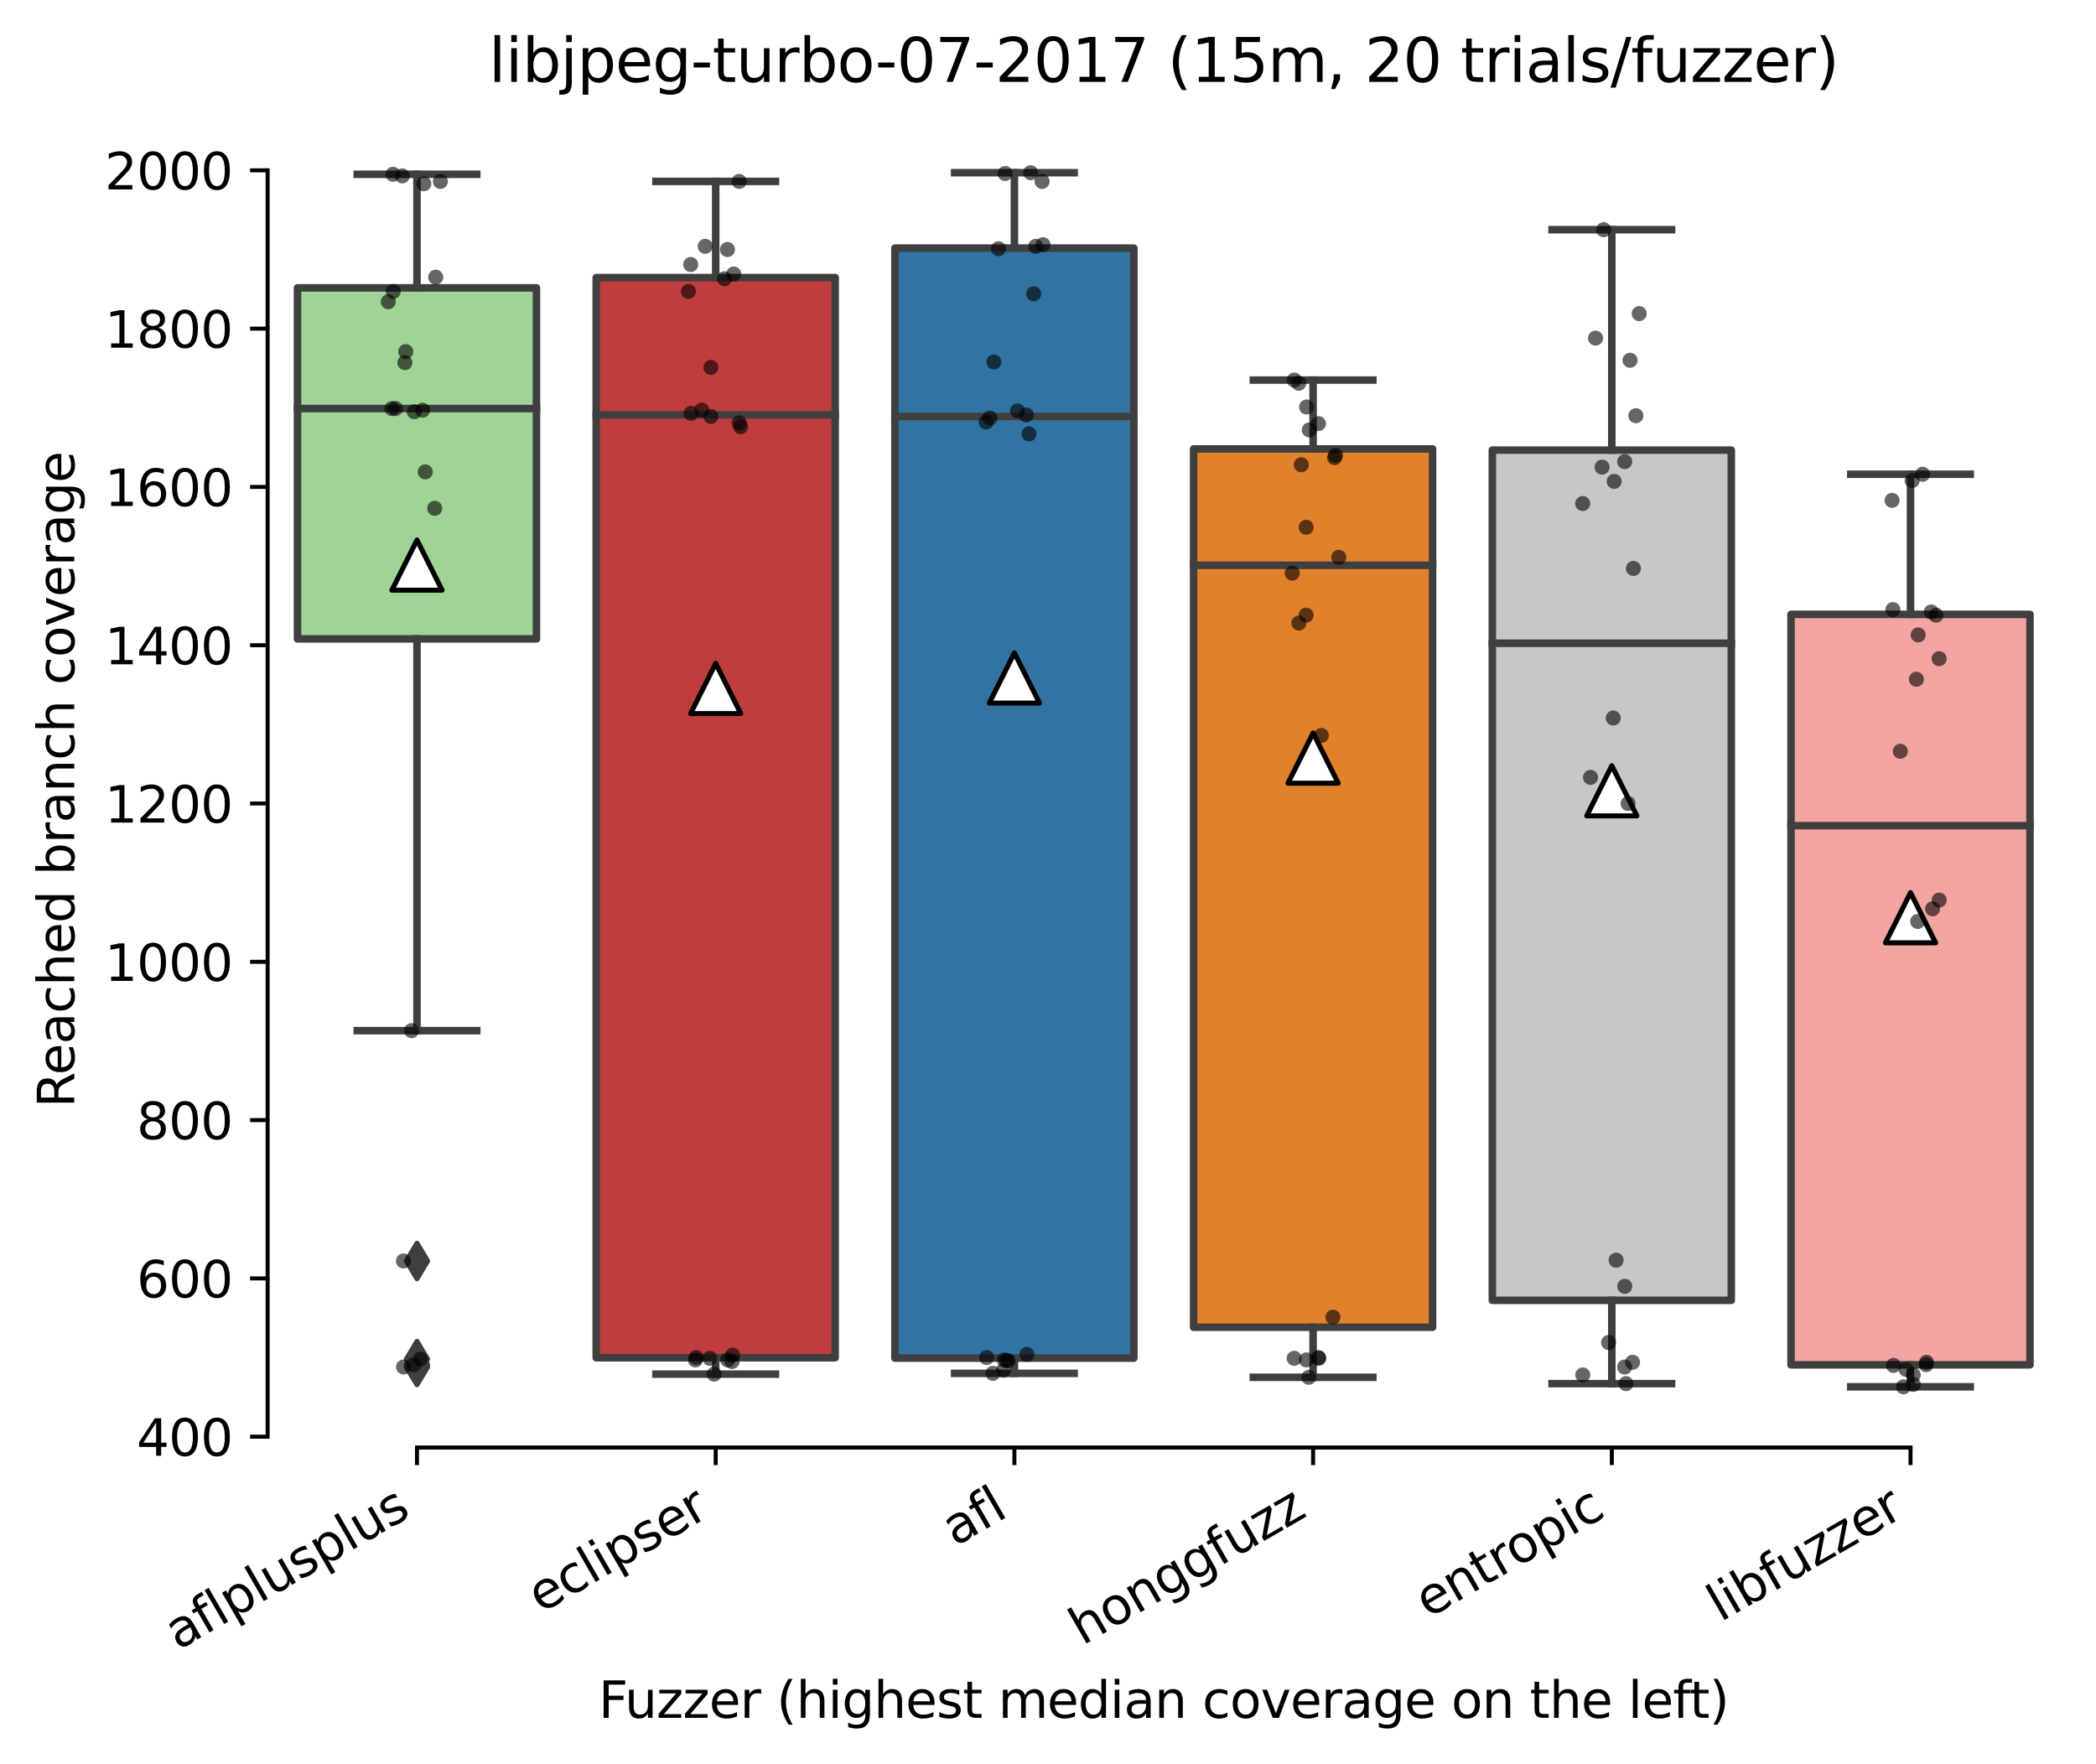 <?xml version="1.0" encoding="utf-8" standalone="no"?>
<!DOCTYPE svg PUBLIC "-//W3C//DTD SVG 1.1//EN"
  "http://www.w3.org/Graphics/SVG/1.1/DTD/svg11.dtd">
<svg xmlns:xlink="http://www.w3.org/1999/xlink" width="417.648pt" height="351.576pt" viewBox="0 0 417.648 351.576" xmlns="http://www.w3.org/2000/svg" version="1.1">
 <defs>
  <style type="text/css">*{stroke-linejoin: round; stroke-linecap: butt}</style>
 </defs>
 <g id="figure_1">
  <g id="patch_1">
   <path d="M 0 351.576 
L 417.648 351.576 
L 417.648 0 
L 0 0 
z
" style="fill: #ffffff"/>
  </g>
  <g id="axes_1">
   <g id="patch_2">
    <path d="M 53.328 288.43 
L 410.448 288.43 
L 410.448 22.318 
L 53.328 22.318 
z
" style="fill: #ffffff"/>
   </g>
   <g id="patch_3">
    <path d="M 59.28 127.303 
L 106.896 127.303 
L 106.896 57.36 
L 59.28 57.36 
L 59.28 127.303 
z
" clip-path="url(#pe7723eece7)" style="fill: #9fd495; stroke: #3f3f3f; stroke-width: 1.5; stroke-linejoin: miter"/>
   </g>
   <g id="patch_4">
    <path d="M 118.8 270.538 
L 166.416 270.538 
L 166.416 55.31 
L 118.8 55.31 
L 118.8 270.538 
z
" clip-path="url(#pe7723eece7)" style="fill: #c03d3e; stroke: #3f3f3f; stroke-width: 1.5; stroke-linejoin: miter"/>
   </g>
   <g id="patch_5">
    <path d="M 178.32 270.617 
L 225.936 270.617 
L 225.936 49.436 
L 178.32 49.436 
L 178.32 270.617 
z
" clip-path="url(#pe7723eece7)" style="fill: #3274a1; stroke: #3f3f3f; stroke-width: 1.5; stroke-linejoin: miter"/>
   </g>
   <g id="patch_6">
    <path d="M 237.84 264.467 
L 285.456 264.467 
L 285.456 89.453 
L 237.84 89.453 
L 237.84 264.467 
z
" clip-path="url(#pe7723eece7)" style="fill: #e1812c; stroke: #3f3f3f; stroke-width: 1.5; stroke-linejoin: miter"/>
   </g>
   <g id="patch_7">
    <path d="M 297.36 259.105 
L 344.976 259.105 
L 344.976 89.69 
L 297.36 89.69 
L 297.36 259.105 
z
" clip-path="url(#pe7723eece7)" style="fill: #c7c7c7; stroke: #3f3f3f; stroke-width: 1.5; stroke-linejoin: miter"/>
   </g>
   <g id="patch_8">
    <path d="M 356.88 271.958 
L 404.496 271.958 
L 404.496 122.414 
L 356.88 122.414 
L 356.88 271.958 
z
" clip-path="url(#pe7723eece7)" style="fill: #f2a5a3; stroke: #3f3f3f; stroke-width: 1.5; stroke-linejoin: miter"/>
   </g>
   <g id="matplotlib.axis_1">
    <g id="xtick_1">
     <g id="line2d_1">
      <defs>
       <path id="m2a69aa151b" d="M 0 0 
L 0 3.5 
" style="stroke: #000000; stroke-width: 0.8"/>
      </defs>
      <g>
       <use xlink:href="#m2a69aa151b" x="83.088" y="288.43" style="stroke: #000000; stroke-width: 0.8"/>
      </g>
     </g>
     <g id="text_1">
      <!-- aflplusplus -->
      <g transform="translate(35.479 328.897)rotate(-30)scale(0.1 -0.1)">
       <defs>
        <path id="DejaVuSans-61" d="M 2194 1759 
Q 1497 1759 1228 1600 
Q 959 1441 959 1056 
Q 959 750 1161 570 
Q 1363 391 1709 391 
Q 2188 391 2477 730 
Q 2766 1069 2766 1631 
L 2766 1759 
L 2194 1759 
z
M 3341 1997 
L 3341 0 
L 2766 0 
L 2766 531 
Q 2569 213 2275 61 
Q 1981 -91 1556 -91 
Q 1019 -91 701 211 
Q 384 513 384 1019 
Q 384 1609 779 1909 
Q 1175 2209 1959 2209 
L 2766 2209 
L 2766 2266 
Q 2766 2663 2505 2880 
Q 2244 3097 1772 3097 
Q 1472 3097 1187 3025 
Q 903 2953 641 2809 
L 641 3341 
Q 956 3463 1253 3523 
Q 1550 3584 1831 3584 
Q 2591 3584 2966 3190 
Q 3341 2797 3341 1997 
z
" transform="scale(0.016)"/>
        <path id="DejaVuSans-66" d="M 2375 4863 
L 2375 4384 
L 1825 4384 
Q 1516 4384 1395 4259 
Q 1275 4134 1275 3809 
L 1275 3500 
L 2222 3500 
L 2222 3053 
L 1275 3053 
L 1275 0 
L 697 0 
L 697 3053 
L 147 3053 
L 147 3500 
L 697 3500 
L 697 3744 
Q 697 4328 969 4595 
Q 1241 4863 1831 4863 
L 2375 4863 
z
" transform="scale(0.016)"/>
        <path id="DejaVuSans-6c" d="M 603 4863 
L 1178 4863 
L 1178 0 
L 603 0 
L 603 4863 
z
" transform="scale(0.016)"/>
        <path id="DejaVuSans-70" d="M 1159 525 
L 1159 -1331 
L 581 -1331 
L 581 3500 
L 1159 3500 
L 1159 2969 
Q 1341 3281 1617 3432 
Q 1894 3584 2278 3584 
Q 2916 3584 3314 3078 
Q 3713 2572 3713 1747 
Q 3713 922 3314 415 
Q 2916 -91 2278 -91 
Q 1894 -91 1617 61 
Q 1341 213 1159 525 
z
M 3116 1747 
Q 3116 2381 2855 2742 
Q 2594 3103 2138 3103 
Q 1681 3103 1420 2742 
Q 1159 2381 1159 1747 
Q 1159 1113 1420 752 
Q 1681 391 2138 391 
Q 2594 391 2855 752 
Q 3116 1113 3116 1747 
z
" transform="scale(0.016)"/>
        <path id="DejaVuSans-75" d="M 544 1381 
L 544 3500 
L 1119 3500 
L 1119 1403 
Q 1119 906 1312 657 
Q 1506 409 1894 409 
Q 2359 409 2629 706 
Q 2900 1003 2900 1516 
L 2900 3500 
L 3475 3500 
L 3475 0 
L 2900 0 
L 2900 538 
Q 2691 219 2414 64 
Q 2138 -91 1772 -91 
Q 1169 -91 856 284 
Q 544 659 544 1381 
z
M 1991 3584 
L 1991 3584 
z
" transform="scale(0.016)"/>
        <path id="DejaVuSans-73" d="M 2834 3397 
L 2834 2853 
Q 2591 2978 2328 3040 
Q 2066 3103 1784 3103 
Q 1356 3103 1142 2972 
Q 928 2841 928 2578 
Q 928 2378 1081 2264 
Q 1234 2150 1697 2047 
L 1894 2003 
Q 2506 1872 2764 1633 
Q 3022 1394 3022 966 
Q 3022 478 2636 193 
Q 2250 -91 1575 -91 
Q 1294 -91 989 -36 
Q 684 19 347 128 
L 347 722 
Q 666 556 975 473 
Q 1284 391 1588 391 
Q 1994 391 2212 530 
Q 2431 669 2431 922 
Q 2431 1156 2273 1281 
Q 2116 1406 1581 1522 
L 1381 1569 
Q 847 1681 609 1914 
Q 372 2147 372 2553 
Q 372 3047 722 3315 
Q 1072 3584 1716 3584 
Q 2034 3584 2315 3537 
Q 2597 3491 2834 3397 
z
" transform="scale(0.016)"/>
       </defs>
       <use xlink:href="#DejaVuSans-61"/>
       <use xlink:href="#DejaVuSans-66" x="61.279"/>
       <use xlink:href="#DejaVuSans-6c" x="96.484"/>
       <use xlink:href="#DejaVuSans-70" x="124.268"/>
       <use xlink:href="#DejaVuSans-6c" x="187.744"/>
       <use xlink:href="#DejaVuSans-75" x="215.527"/>
       <use xlink:href="#DejaVuSans-73" x="278.906"/>
       <use xlink:href="#DejaVuSans-70" x="331.006"/>
       <use xlink:href="#DejaVuSans-6c" x="394.482"/>
       <use xlink:href="#DejaVuSans-75" x="422.266"/>
       <use xlink:href="#DejaVuSans-73" x="485.645"/>
      </g>
     </g>
    </g>
    <g id="xtick_2">
     <g id="line2d_2">
      <g>
       <use xlink:href="#m2a69aa151b" x="142.608" y="288.43" style="stroke: #000000; stroke-width: 0.8"/>
      </g>
     </g>
     <g id="text_2">
      <!-- eclipser -->
      <g transform="translate(107.768 321.525)rotate(-30)scale(0.1 -0.1)">
       <defs>
        <path id="DejaVuSans-65" d="M 3597 1894 
L 3597 1613 
L 953 1613 
Q 991 1019 1311 708 
Q 1631 397 2203 397 
Q 2534 397 2845 478 
Q 3156 559 3463 722 
L 3463 178 
Q 3153 47 2828 -22 
Q 2503 -91 2169 -91 
Q 1331 -91 842 396 
Q 353 884 353 1716 
Q 353 2575 817 3079 
Q 1281 3584 2069 3584 
Q 2775 3584 3186 3129 
Q 3597 2675 3597 1894 
z
M 3022 2063 
Q 3016 2534 2758 2815 
Q 2500 3097 2075 3097 
Q 1594 3097 1305 2825 
Q 1016 2553 972 2059 
L 3022 2063 
z
" transform="scale(0.016)"/>
        <path id="DejaVuSans-63" d="M 3122 3366 
L 3122 2828 
Q 2878 2963 2633 3030 
Q 2388 3097 2138 3097 
Q 1578 3097 1268 2742 
Q 959 2388 959 1747 
Q 959 1106 1268 751 
Q 1578 397 2138 397 
Q 2388 397 2633 464 
Q 2878 531 3122 666 
L 3122 134 
Q 2881 22 2623 -34 
Q 2366 -91 2075 -91 
Q 1284 -91 818 406 
Q 353 903 353 1747 
Q 353 2603 823 3093 
Q 1294 3584 2113 3584 
Q 2378 3584 2631 3529 
Q 2884 3475 3122 3366 
z
" transform="scale(0.016)"/>
        <path id="DejaVuSans-69" d="M 603 3500 
L 1178 3500 
L 1178 0 
L 603 0 
L 603 3500 
z
M 603 4863 
L 1178 4863 
L 1178 4134 
L 603 4134 
L 603 4863 
z
" transform="scale(0.016)"/>
        <path id="DejaVuSans-72" d="M 2631 2963 
Q 2534 3019 2420 3045 
Q 2306 3072 2169 3072 
Q 1681 3072 1420 2755 
Q 1159 2438 1159 1844 
L 1159 0 
L 581 0 
L 581 3500 
L 1159 3500 
L 1159 2956 
Q 1341 3275 1631 3429 
Q 1922 3584 2338 3584 
Q 2397 3584 2469 3576 
Q 2541 3569 2628 3553 
L 2631 2963 
z
" transform="scale(0.016)"/>
       </defs>
       <use xlink:href="#DejaVuSans-65"/>
       <use xlink:href="#DejaVuSans-63" x="61.523"/>
       <use xlink:href="#DejaVuSans-6c" x="116.504"/>
       <use xlink:href="#DejaVuSans-69" x="144.287"/>
       <use xlink:href="#DejaVuSans-70" x="172.07"/>
       <use xlink:href="#DejaVuSans-73" x="235.547"/>
       <use xlink:href="#DejaVuSans-65" x="287.646"/>
       <use xlink:href="#DejaVuSans-72" x="349.17"/>
      </g>
     </g>
    </g>
    <g id="xtick_3">
     <g id="line2d_3">
      <g>
       <use xlink:href="#m2a69aa151b" x="202.128" y="288.43" style="stroke: #000000; stroke-width: 0.8"/>
      </g>
     </g>
     <g id="text_3">
      <!-- afl -->
      <g transform="translate(190.327 308.224)rotate(-30)scale(0.1 -0.1)">
       <use xlink:href="#DejaVuSans-61"/>
       <use xlink:href="#DejaVuSans-66" x="61.279"/>
       <use xlink:href="#DejaVuSans-6c" x="96.484"/>
      </g>
     </g>
    </g>
    <g id="xtick_4">
     <g id="line2d_4">
      <g>
       <use xlink:href="#m2a69aa151b" x="261.648" y="288.43" style="stroke: #000000; stroke-width: 0.8"/>
      </g>
     </g>
     <g id="text_4">
      <!-- honggfuzz -->
      <g transform="translate(215.709 327.933)rotate(-30)scale(0.1 -0.1)">
       <defs>
        <path id="DejaVuSans-68" d="M 3513 2113 
L 3513 0 
L 2938 0 
L 2938 2094 
Q 2938 2591 2744 2837 
Q 2550 3084 2163 3084 
Q 1697 3084 1428 2787 
Q 1159 2491 1159 1978 
L 1159 0 
L 581 0 
L 581 4863 
L 1159 4863 
L 1159 2956 
Q 1366 3272 1645 3428 
Q 1925 3584 2291 3584 
Q 2894 3584 3203 3211 
Q 3513 2838 3513 2113 
z
" transform="scale(0.016)"/>
        <path id="DejaVuSans-6f" d="M 1959 3097 
Q 1497 3097 1228 2736 
Q 959 2375 959 1747 
Q 959 1119 1226 758 
Q 1494 397 1959 397 
Q 2419 397 2687 759 
Q 2956 1122 2956 1747 
Q 2956 2369 2687 2733 
Q 2419 3097 1959 3097 
z
M 1959 3584 
Q 2709 3584 3137 3096 
Q 3566 2609 3566 1747 
Q 3566 888 3137 398 
Q 2709 -91 1959 -91 
Q 1206 -91 779 398 
Q 353 888 353 1747 
Q 353 2609 779 3096 
Q 1206 3584 1959 3584 
z
" transform="scale(0.016)"/>
        <path id="DejaVuSans-6e" d="M 3513 2113 
L 3513 0 
L 2938 0 
L 2938 2094 
Q 2938 2591 2744 2837 
Q 2550 3084 2163 3084 
Q 1697 3084 1428 2787 
Q 1159 2491 1159 1978 
L 1159 0 
L 581 0 
L 581 3500 
L 1159 3500 
L 1159 2956 
Q 1366 3272 1645 3428 
Q 1925 3584 2291 3584 
Q 2894 3584 3203 3211 
Q 3513 2838 3513 2113 
z
" transform="scale(0.016)"/>
        <path id="DejaVuSans-67" d="M 2906 1791 
Q 2906 2416 2648 2759 
Q 2391 3103 1925 3103 
Q 1463 3103 1205 2759 
Q 947 2416 947 1791 
Q 947 1169 1205 825 
Q 1463 481 1925 481 
Q 2391 481 2648 825 
Q 2906 1169 2906 1791 
z
M 3481 434 
Q 3481 -459 3084 -895 
Q 2688 -1331 1869 -1331 
Q 1566 -1331 1297 -1286 
Q 1028 -1241 775 -1147 
L 775 -588 
Q 1028 -725 1275 -790 
Q 1522 -856 1778 -856 
Q 2344 -856 2625 -561 
Q 2906 -266 2906 331 
L 2906 616 
Q 2728 306 2450 153 
Q 2172 0 1784 0 
Q 1141 0 747 490 
Q 353 981 353 1791 
Q 353 2603 747 3093 
Q 1141 3584 1784 3584 
Q 2172 3584 2450 3431 
Q 2728 3278 2906 2969 
L 2906 3500 
L 3481 3500 
L 3481 434 
z
" transform="scale(0.016)"/>
        <path id="DejaVuSans-7a" d="M 353 3500 
L 3084 3500 
L 3084 2975 
L 922 459 
L 3084 459 
L 3084 0 
L 275 0 
L 275 525 
L 2438 3041 
L 353 3041 
L 353 3500 
z
" transform="scale(0.016)"/>
       </defs>
       <use xlink:href="#DejaVuSans-68"/>
       <use xlink:href="#DejaVuSans-6f" x="63.379"/>
       <use xlink:href="#DejaVuSans-6e" x="124.561"/>
       <use xlink:href="#DejaVuSans-67" x="187.939"/>
       <use xlink:href="#DejaVuSans-67" x="251.416"/>
       <use xlink:href="#DejaVuSans-66" x="314.893"/>
       <use xlink:href="#DejaVuSans-75" x="350.098"/>
       <use xlink:href="#DejaVuSans-7a" x="413.477"/>
       <use xlink:href="#DejaVuSans-7a" x="465.967"/>
      </g>
     </g>
    </g>
    <g id="xtick_5">
     <g id="line2d_5">
      <g>
       <use xlink:href="#m2a69aa151b" x="321.168" y="288.43" style="stroke: #000000; stroke-width: 0.8"/>
      </g>
     </g>
     <g id="text_5">
      <!-- entropic -->
      <g transform="translate(284.586 322.531)rotate(-30)scale(0.1 -0.1)">
       <defs>
        <path id="DejaVuSans-74" d="M 1172 4494 
L 1172 3500 
L 2356 3500 
L 2356 3053 
L 1172 3053 
L 1172 1153 
Q 1172 725 1289 603 
Q 1406 481 1766 481 
L 2356 481 
L 2356 0 
L 1766 0 
Q 1100 0 847 248 
Q 594 497 594 1153 
L 594 3053 
L 172 3053 
L 172 3500 
L 594 3500 
L 594 4494 
L 1172 4494 
z
" transform="scale(0.016)"/>
       </defs>
       <use xlink:href="#DejaVuSans-65"/>
       <use xlink:href="#DejaVuSans-6e" x="61.523"/>
       <use xlink:href="#DejaVuSans-74" x="124.902"/>
       <use xlink:href="#DejaVuSans-72" x="164.111"/>
       <use xlink:href="#DejaVuSans-6f" x="202.975"/>
       <use xlink:href="#DejaVuSans-70" x="264.156"/>
       <use xlink:href="#DejaVuSans-69" x="327.633"/>
       <use xlink:href="#DejaVuSans-63" x="355.416"/>
      </g>
     </g>
    </g>
    <g id="xtick_6">
     <g id="line2d_6">
      <g>
       <use xlink:href="#m2a69aa151b" x="380.688" y="288.43" style="stroke: #000000; stroke-width: 0.8"/>
      </g>
     </g>
     <g id="text_6">
      <!-- libfuzzer -->
      <g transform="translate(342.822 323.272)rotate(-30)scale(0.1 -0.1)">
       <defs>
        <path id="DejaVuSans-62" d="M 3116 1747 
Q 3116 2381 2855 2742 
Q 2594 3103 2138 3103 
Q 1681 3103 1420 2742 
Q 1159 2381 1159 1747 
Q 1159 1113 1420 752 
Q 1681 391 2138 391 
Q 2594 391 2855 752 
Q 3116 1113 3116 1747 
z
M 1159 2969 
Q 1341 3281 1617 3432 
Q 1894 3584 2278 3584 
Q 2916 3584 3314 3078 
Q 3713 2572 3713 1747 
Q 3713 922 3314 415 
Q 2916 -91 2278 -91 
Q 1894 -91 1617 61 
Q 1341 213 1159 525 
L 1159 0 
L 581 0 
L 581 4863 
L 1159 4863 
L 1159 2969 
z
" transform="scale(0.016)"/>
       </defs>
       <use xlink:href="#DejaVuSans-6c"/>
       <use xlink:href="#DejaVuSans-69" x="27.783"/>
       <use xlink:href="#DejaVuSans-62" x="55.566"/>
       <use xlink:href="#DejaVuSans-66" x="119.043"/>
       <use xlink:href="#DejaVuSans-75" x="154.248"/>
       <use xlink:href="#DejaVuSans-7a" x="217.627"/>
       <use xlink:href="#DejaVuSans-7a" x="270.117"/>
       <use xlink:href="#DejaVuSans-65" x="322.607"/>
       <use xlink:href="#DejaVuSans-72" x="384.131"/>
      </g>
     </g>
    </g>
    <g id="text_7">
     <!-- Fuzzer (highest median coverage on the left) -->
     <g transform="translate(119.27 342.297)scale(0.1 -0.1)">
      <defs>
       <path id="DejaVuSans-46" d="M 628 4666 
L 3309 4666 
L 3309 4134 
L 1259 4134 
L 1259 2759 
L 3109 2759 
L 3109 2228 
L 1259 2228 
L 1259 0 
L 628 0 
L 628 4666 
z
" transform="scale(0.016)"/>
       <path id="DejaVuSans-20" transform="scale(0.016)"/>
       <path id="DejaVuSans-28" d="M 1984 4856 
Q 1566 4138 1362 3434 
Q 1159 2731 1159 2009 
Q 1159 1288 1364 580 
Q 1569 -128 1984 -844 
L 1484 -844 
Q 1016 -109 783 600 
Q 550 1309 550 2009 
Q 550 2706 781 3412 
Q 1013 4119 1484 4856 
L 1984 4856 
z
" transform="scale(0.016)"/>
       <path id="DejaVuSans-6d" d="M 3328 2828 
Q 3544 3216 3844 3400 
Q 4144 3584 4550 3584 
Q 5097 3584 5394 3201 
Q 5691 2819 5691 2113 
L 5691 0 
L 5113 0 
L 5113 2094 
Q 5113 2597 4934 2840 
Q 4756 3084 4391 3084 
Q 3944 3084 3684 2787 
Q 3425 2491 3425 1978 
L 3425 0 
L 2847 0 
L 2847 2094 
Q 2847 2600 2669 2842 
Q 2491 3084 2119 3084 
Q 1678 3084 1418 2786 
Q 1159 2488 1159 1978 
L 1159 0 
L 581 0 
L 581 3500 
L 1159 3500 
L 1159 2956 
Q 1356 3278 1631 3431 
Q 1906 3584 2284 3584 
Q 2666 3584 2933 3390 
Q 3200 3197 3328 2828 
z
" transform="scale(0.016)"/>
       <path id="DejaVuSans-64" d="M 2906 2969 
L 2906 4863 
L 3481 4863 
L 3481 0 
L 2906 0 
L 2906 525 
Q 2725 213 2448 61 
Q 2172 -91 1784 -91 
Q 1150 -91 751 415 
Q 353 922 353 1747 
Q 353 2572 751 3078 
Q 1150 3584 1784 3584 
Q 2172 3584 2448 3432 
Q 2725 3281 2906 2969 
z
M 947 1747 
Q 947 1113 1208 752 
Q 1469 391 1925 391 
Q 2381 391 2643 752 
Q 2906 1113 2906 1747 
Q 2906 2381 2643 2742 
Q 2381 3103 1925 3103 
Q 1469 3103 1208 2742 
Q 947 2381 947 1747 
z
" transform="scale(0.016)"/>
       <path id="DejaVuSans-76" d="M 191 3500 
L 800 3500 
L 1894 563 
L 2988 3500 
L 3597 3500 
L 2284 0 
L 1503 0 
L 191 3500 
z
" transform="scale(0.016)"/>
       <path id="DejaVuSans-29" d="M 513 4856 
L 1013 4856 
Q 1481 4119 1714 3412 
Q 1947 2706 1947 2009 
Q 1947 1309 1714 600 
Q 1481 -109 1013 -844 
L 513 -844 
Q 928 -128 1133 580 
Q 1338 1288 1338 2009 
Q 1338 2731 1133 3434 
Q 928 4138 513 4856 
z
" transform="scale(0.016)"/>
      </defs>
      <use xlink:href="#DejaVuSans-46"/>
      <use xlink:href="#DejaVuSans-75" x="52.02"/>
      <use xlink:href="#DejaVuSans-7a" x="115.398"/>
      <use xlink:href="#DejaVuSans-7a" x="167.889"/>
      <use xlink:href="#DejaVuSans-65" x="220.379"/>
      <use xlink:href="#DejaVuSans-72" x="281.902"/>
      <use xlink:href="#DejaVuSans-20" x="323.016"/>
      <use xlink:href="#DejaVuSans-28" x="354.803"/>
      <use xlink:href="#DejaVuSans-68" x="393.816"/>
      <use xlink:href="#DejaVuSans-69" x="457.195"/>
      <use xlink:href="#DejaVuSans-67" x="484.979"/>
      <use xlink:href="#DejaVuSans-68" x="548.455"/>
      <use xlink:href="#DejaVuSans-65" x="611.834"/>
      <use xlink:href="#DejaVuSans-73" x="673.357"/>
      <use xlink:href="#DejaVuSans-74" x="725.457"/>
      <use xlink:href="#DejaVuSans-20" x="764.666"/>
      <use xlink:href="#DejaVuSans-6d" x="796.453"/>
      <use xlink:href="#DejaVuSans-65" x="893.865"/>
      <use xlink:href="#DejaVuSans-64" x="955.389"/>
      <use xlink:href="#DejaVuSans-69" x="1018.865"/>
      <use xlink:href="#DejaVuSans-61" x="1046.648"/>
      <use xlink:href="#DejaVuSans-6e" x="1107.928"/>
      <use xlink:href="#DejaVuSans-20" x="1171.307"/>
      <use xlink:href="#DejaVuSans-63" x="1203.094"/>
      <use xlink:href="#DejaVuSans-6f" x="1258.074"/>
      <use xlink:href="#DejaVuSans-76" x="1319.256"/>
      <use xlink:href="#DejaVuSans-65" x="1378.436"/>
      <use xlink:href="#DejaVuSans-72" x="1439.959"/>
      <use xlink:href="#DejaVuSans-61" x="1481.072"/>
      <use xlink:href="#DejaVuSans-67" x="1542.352"/>
      <use xlink:href="#DejaVuSans-65" x="1605.828"/>
      <use xlink:href="#DejaVuSans-20" x="1667.352"/>
      <use xlink:href="#DejaVuSans-6f" x="1699.139"/>
      <use xlink:href="#DejaVuSans-6e" x="1760.32"/>
      <use xlink:href="#DejaVuSans-20" x="1823.699"/>
      <use xlink:href="#DejaVuSans-74" x="1855.486"/>
      <use xlink:href="#DejaVuSans-68" x="1894.695"/>
      <use xlink:href="#DejaVuSans-65" x="1958.074"/>
      <use xlink:href="#DejaVuSans-20" x="2019.598"/>
      <use xlink:href="#DejaVuSans-6c" x="2051.385"/>
      <use xlink:href="#DejaVuSans-65" x="2079.168"/>
      <use xlink:href="#DejaVuSans-66" x="2140.691"/>
      <use xlink:href="#DejaVuSans-74" x="2174.146"/>
      <use xlink:href="#DejaVuSans-29" x="2213.355"/>
     </g>
    </g>
   </g>
   <g id="matplotlib.axis_2">
    <g id="ytick_1">
     <g id="line2d_7">
      <defs>
       <path id="ma6090a9154" d="M 0 0 
L -3.5 0 
" style="stroke: #000000; stroke-width: 0.8"/>
      </defs>
      <g>
       <use xlink:href="#ma6090a9154" x="53.328" y="286.27" style="stroke: #000000; stroke-width: 0.8"/>
      </g>
     </g>
     <g id="text_8">
      <!-- 400 -->
      <g transform="translate(27.241 290.069)scale(0.1 -0.1)">
       <defs>
        <path id="DejaVuSans-34" d="M 2419 4116 
L 825 1625 
L 2419 1625 
L 2419 4116 
z
M 2253 4666 
L 3047 4666 
L 3047 1625 
L 3713 1625 
L 3713 1100 
L 3047 1100 
L 3047 0 
L 2419 0 
L 2419 1100 
L 313 1100 
L 313 1709 
L 2253 4666 
z
" transform="scale(0.016)"/>
        <path id="DejaVuSans-30" d="M 2034 4250 
Q 1547 4250 1301 3770 
Q 1056 3291 1056 2328 
Q 1056 1369 1301 889 
Q 1547 409 2034 409 
Q 2525 409 2770 889 
Q 3016 1369 3016 2328 
Q 3016 3291 2770 3770 
Q 2525 4250 2034 4250 
z
M 2034 4750 
Q 2819 4750 3233 4129 
Q 3647 3509 3647 2328 
Q 3647 1150 3233 529 
Q 2819 -91 2034 -91 
Q 1250 -91 836 529 
Q 422 1150 422 2328 
Q 422 3509 836 4129 
Q 1250 4750 2034 4750 
z
" transform="scale(0.016)"/>
       </defs>
       <use xlink:href="#DejaVuSans-34"/>
       <use xlink:href="#DejaVuSans-30" x="63.623"/>
       <use xlink:href="#DejaVuSans-30" x="127.246"/>
      </g>
     </g>
    </g>
    <g id="ytick_2">
     <g id="line2d_8">
      <g>
       <use xlink:href="#ma6090a9154" x="53.328" y="254.728" style="stroke: #000000; stroke-width: 0.8"/>
      </g>
     </g>
     <g id="text_9">
      <!-- 600 -->
      <g transform="translate(27.241 258.528)scale(0.1 -0.1)">
       <defs>
        <path id="DejaVuSans-36" d="M 2113 2584 
Q 1688 2584 1439 2293 
Q 1191 2003 1191 1497 
Q 1191 994 1439 701 
Q 1688 409 2113 409 
Q 2538 409 2786 701 
Q 3034 994 3034 1497 
Q 3034 2003 2786 2293 
Q 2538 2584 2113 2584 
z
M 3366 4563 
L 3366 3988 
Q 3128 4100 2886 4159 
Q 2644 4219 2406 4219 
Q 1781 4219 1451 3797 
Q 1122 3375 1075 2522 
Q 1259 2794 1537 2939 
Q 1816 3084 2150 3084 
Q 2853 3084 3261 2657 
Q 3669 2231 3669 1497 
Q 3669 778 3244 343 
Q 2819 -91 2113 -91 
Q 1303 -91 875 529 
Q 447 1150 447 2328 
Q 447 3434 972 4092 
Q 1497 4750 2381 4750 
Q 2619 4750 2861 4703 
Q 3103 4656 3366 4563 
z
" transform="scale(0.016)"/>
       </defs>
       <use xlink:href="#DejaVuSans-36"/>
       <use xlink:href="#DejaVuSans-30" x="63.623"/>
       <use xlink:href="#DejaVuSans-30" x="127.246"/>
      </g>
     </g>
    </g>
    <g id="ytick_3">
     <g id="line2d_9">
      <g>
       <use xlink:href="#ma6090a9154" x="53.328" y="223.187" style="stroke: #000000; stroke-width: 0.8"/>
      </g>
     </g>
     <g id="text_10">
      <!-- 800 -->
      <g transform="translate(27.241 226.987)scale(0.1 -0.1)">
       <defs>
        <path id="DejaVuSans-38" d="M 2034 2216 
Q 1584 2216 1326 1975 
Q 1069 1734 1069 1313 
Q 1069 891 1326 650 
Q 1584 409 2034 409 
Q 2484 409 2743 651 
Q 3003 894 3003 1313 
Q 3003 1734 2745 1975 
Q 2488 2216 2034 2216 
z
M 1403 2484 
Q 997 2584 770 2862 
Q 544 3141 544 3541 
Q 544 4100 942 4425 
Q 1341 4750 2034 4750 
Q 2731 4750 3128 4425 
Q 3525 4100 3525 3541 
Q 3525 3141 3298 2862 
Q 3072 2584 2669 2484 
Q 3125 2378 3379 2068 
Q 3634 1759 3634 1313 
Q 3634 634 3220 271 
Q 2806 -91 2034 -91 
Q 1263 -91 848 271 
Q 434 634 434 1313 
Q 434 1759 690 2068 
Q 947 2378 1403 2484 
z
M 1172 3481 
Q 1172 3119 1398 2916 
Q 1625 2713 2034 2713 
Q 2441 2713 2670 2916 
Q 2900 3119 2900 3481 
Q 2900 3844 2670 4047 
Q 2441 4250 2034 4250 
Q 1625 4250 1398 4047 
Q 1172 3844 1172 3481 
z
" transform="scale(0.016)"/>
       </defs>
       <use xlink:href="#DejaVuSans-38"/>
       <use xlink:href="#DejaVuSans-30" x="63.623"/>
       <use xlink:href="#DejaVuSans-30" x="127.246"/>
      </g>
     </g>
    </g>
    <g id="ytick_4">
     <g id="line2d_10">
      <g>
       <use xlink:href="#ma6090a9154" x="53.328" y="191.646" style="stroke: #000000; stroke-width: 0.8"/>
      </g>
     </g>
     <g id="text_11">
      <!-- 1000 -->
      <g transform="translate(20.878 195.446)scale(0.1 -0.1)">
       <defs>
        <path id="DejaVuSans-31" d="M 794 531 
L 1825 531 
L 1825 4091 
L 703 3866 
L 703 4441 
L 1819 4666 
L 2450 4666 
L 2450 531 
L 3481 531 
L 3481 0 
L 794 0 
L 794 531 
z
" transform="scale(0.016)"/>
       </defs>
       <use xlink:href="#DejaVuSans-31"/>
       <use xlink:href="#DejaVuSans-30" x="63.623"/>
       <use xlink:href="#DejaVuSans-30" x="127.246"/>
       <use xlink:href="#DejaVuSans-30" x="190.869"/>
      </g>
     </g>
    </g>
    <g id="ytick_5">
     <g id="line2d_11">
      <g>
       <use xlink:href="#ma6090a9154" x="53.328" y="160.105" style="stroke: #000000; stroke-width: 0.8"/>
      </g>
     </g>
     <g id="text_12">
      <!-- 1200 -->
      <g transform="translate(20.878 163.905)scale(0.1 -0.1)">
       <defs>
        <path id="DejaVuSans-32" d="M 1228 531 
L 3431 531 
L 3431 0 
L 469 0 
L 469 531 
Q 828 903 1448 1529 
Q 2069 2156 2228 2338 
Q 2531 2678 2651 2914 
Q 2772 3150 2772 3378 
Q 2772 3750 2511 3984 
Q 2250 4219 1831 4219 
Q 1534 4219 1204 4116 
Q 875 4013 500 3803 
L 500 4441 
Q 881 4594 1212 4672 
Q 1544 4750 1819 4750 
Q 2544 4750 2975 4387 
Q 3406 4025 3406 3419 
Q 3406 3131 3298 2873 
Q 3191 2616 2906 2266 
Q 2828 2175 2409 1742 
Q 1991 1309 1228 531 
z
" transform="scale(0.016)"/>
       </defs>
       <use xlink:href="#DejaVuSans-31"/>
       <use xlink:href="#DejaVuSans-32" x="63.623"/>
       <use xlink:href="#DejaVuSans-30" x="127.246"/>
       <use xlink:href="#DejaVuSans-30" x="190.869"/>
      </g>
     </g>
    </g>
    <g id="ytick_6">
     <g id="line2d_12">
      <g>
       <use xlink:href="#ma6090a9154" x="53.328" y="128.564" style="stroke: #000000; stroke-width: 0.8"/>
      </g>
     </g>
     <g id="text_13">
      <!-- 1400 -->
      <g transform="translate(20.878 132.363)scale(0.1 -0.1)">
       <use xlink:href="#DejaVuSans-31"/>
       <use xlink:href="#DejaVuSans-34" x="63.623"/>
       <use xlink:href="#DejaVuSans-30" x="127.246"/>
       <use xlink:href="#DejaVuSans-30" x="190.869"/>
      </g>
     </g>
    </g>
    <g id="ytick_7">
     <g id="line2d_13">
      <g>
       <use xlink:href="#ma6090a9154" x="53.328" y="97.023" style="stroke: #000000; stroke-width: 0.8"/>
      </g>
     </g>
     <g id="text_14">
      <!-- 1600 -->
      <g transform="translate(20.878 100.822)scale(0.1 -0.1)">
       <use xlink:href="#DejaVuSans-31"/>
       <use xlink:href="#DejaVuSans-36" x="63.623"/>
       <use xlink:href="#DejaVuSans-30" x="127.246"/>
       <use xlink:href="#DejaVuSans-30" x="190.869"/>
      </g>
     </g>
    </g>
    <g id="ytick_8">
     <g id="line2d_14">
      <g>
       <use xlink:href="#ma6090a9154" x="53.328" y="65.482" style="stroke: #000000; stroke-width: 0.8"/>
      </g>
     </g>
     <g id="text_15">
      <!-- 1800 -->
      <g transform="translate(20.878 69.281)scale(0.1 -0.1)">
       <use xlink:href="#DejaVuSans-31"/>
       <use xlink:href="#DejaVuSans-38" x="63.623"/>
       <use xlink:href="#DejaVuSans-30" x="127.246"/>
       <use xlink:href="#DejaVuSans-30" x="190.869"/>
      </g>
     </g>
    </g>
    <g id="ytick_9">
     <g id="line2d_15">
      <g>
       <use xlink:href="#ma6090a9154" x="53.328" y="33.941" style="stroke: #000000; stroke-width: 0.8"/>
      </g>
     </g>
     <g id="text_16">
      <!-- 2000 -->
      <g transform="translate(20.878 37.74)scale(0.1 -0.1)">
       <use xlink:href="#DejaVuSans-32"/>
       <use xlink:href="#DejaVuSans-30" x="63.623"/>
       <use xlink:href="#DejaVuSans-30" x="127.246"/>
       <use xlink:href="#DejaVuSans-30" x="190.869"/>
      </g>
     </g>
    </g>
    <g id="text_17">
     <!-- Reached branch coverage -->
     <g transform="translate(14.798 220.706)rotate(-90)scale(0.1 -0.1)">
      <defs>
       <path id="DejaVuSans-52" d="M 2841 2188 
Q 3044 2119 3236 1894 
Q 3428 1669 3622 1275 
L 4263 0 
L 3584 0 
L 2988 1197 
Q 2756 1666 2539 1819 
Q 2322 1972 1947 1972 
L 1259 1972 
L 1259 0 
L 628 0 
L 628 4666 
L 2053 4666 
Q 2853 4666 3247 4331 
Q 3641 3997 3641 3322 
Q 3641 2881 3436 2590 
Q 3231 2300 2841 2188 
z
M 1259 4147 
L 1259 2491 
L 2053 2491 
Q 2509 2491 2742 2702 
Q 2975 2913 2975 3322 
Q 2975 3731 2742 3939 
Q 2509 4147 2053 4147 
L 1259 4147 
z
" transform="scale(0.016)"/>
      </defs>
      <use xlink:href="#DejaVuSans-52"/>
      <use xlink:href="#DejaVuSans-65" x="64.982"/>
      <use xlink:href="#DejaVuSans-61" x="126.506"/>
      <use xlink:href="#DejaVuSans-63" x="187.785"/>
      <use xlink:href="#DejaVuSans-68" x="242.766"/>
      <use xlink:href="#DejaVuSans-65" x="306.145"/>
      <use xlink:href="#DejaVuSans-64" x="367.668"/>
      <use xlink:href="#DejaVuSans-20" x="431.145"/>
      <use xlink:href="#DejaVuSans-62" x="462.932"/>
      <use xlink:href="#DejaVuSans-72" x="526.408"/>
      <use xlink:href="#DejaVuSans-61" x="567.521"/>
      <use xlink:href="#DejaVuSans-6e" x="628.801"/>
      <use xlink:href="#DejaVuSans-63" x="692.18"/>
      <use xlink:href="#DejaVuSans-68" x="747.16"/>
      <use xlink:href="#DejaVuSans-20" x="810.539"/>
      <use xlink:href="#DejaVuSans-63" x="842.326"/>
      <use xlink:href="#DejaVuSans-6f" x="897.307"/>
      <use xlink:href="#DejaVuSans-76" x="958.488"/>
      <use xlink:href="#DejaVuSans-65" x="1017.668"/>
      <use xlink:href="#DejaVuSans-72" x="1079.191"/>
      <use xlink:href="#DejaVuSans-61" x="1120.305"/>
      <use xlink:href="#DejaVuSans-67" x="1181.584"/>
      <use xlink:href="#DejaVuSans-65" x="1245.061"/>
     </g>
    </g>
   </g>
   <g id="line2d_16">
    <path d="M 83.088 127.303 
L 83.088 205.367 
" clip-path="url(#pe7723eece7)" style="fill: none; stroke: #3f3f3f; stroke-width: 1.5; stroke-linecap: square"/>
   </g>
   <g id="line2d_17">
    <path d="M 83.088 57.36 
L 83.088 34.73 
" clip-path="url(#pe7723eece7)" style="fill: none; stroke: #3f3f3f; stroke-width: 1.5; stroke-linecap: square"/>
   </g>
   <g id="line2d_18">
    <path d="M 71.184 205.367 
L 94.992 205.367 
" clip-path="url(#pe7723eece7)" style="fill: none; stroke: #3f3f3f; stroke-width: 1.5; stroke-linecap: square"/>
   </g>
   <g id="line2d_19">
    <path d="M 71.184 34.73 
L 94.992 34.73 
" clip-path="url(#pe7723eece7)" style="fill: none; stroke: #3f3f3f; stroke-width: 1.5; stroke-linecap: square"/>
   </g>
   <g id="line2d_20">
    <defs>
     <path id="m7c065a44c1" d="M -0 3.536 
L 2.121 0 
L -0 -3.536 
L -2.121 -0 
z
" style="stroke: #3f3f3f; stroke-linejoin: miter"/>
    </defs>
    <g clip-path="url(#pe7723eece7)">
     <use xlink:href="#m7c065a44c1" x="83.088" y="271.918" style="fill: #3f3f3f; stroke: #3f3f3f; stroke-linejoin: miter"/>
     <use xlink:href="#m7c065a44c1" x="83.088" y="272.391" style="fill: #3f3f3f; stroke: #3f3f3f; stroke-linejoin: miter"/>
     <use xlink:href="#m7c065a44c1" x="83.088" y="270.814" style="fill: #3f3f3f; stroke: #3f3f3f; stroke-linejoin: miter"/>
     <use xlink:href="#m7c065a44c1" x="83.088" y="251.259" style="fill: #3f3f3f; stroke: #3f3f3f; stroke-linejoin: miter"/>
    </g>
   </g>
   <g id="line2d_21">
    <path d="M 142.608 270.538 
L 142.608 273.811 
" clip-path="url(#pe7723eece7)" style="fill: none; stroke: #3f3f3f; stroke-width: 1.5; stroke-linecap: square"/>
   </g>
   <g id="line2d_22">
    <path d="M 142.608 55.31 
L 142.608 36.149 
" clip-path="url(#pe7723eece7)" style="fill: none; stroke: #3f3f3f; stroke-width: 1.5; stroke-linecap: square"/>
   </g>
   <g id="line2d_23">
    <path d="M 130.704 273.811 
L 154.512 273.811 
" clip-path="url(#pe7723eece7)" style="fill: none; stroke: #3f3f3f; stroke-width: 1.5; stroke-linecap: square"/>
   </g>
   <g id="line2d_24">
    <path d="M 130.704 36.149 
L 154.512 36.149 
" clip-path="url(#pe7723eece7)" style="fill: none; stroke: #3f3f3f; stroke-width: 1.5; stroke-linecap: square"/>
   </g>
   <g id="line2d_25"/>
   <g id="line2d_26">
    <path d="M 202.128 270.617 
L 202.128 273.653 
" clip-path="url(#pe7723eece7)" style="fill: none; stroke: #3f3f3f; stroke-width: 1.5; stroke-linecap: square"/>
   </g>
   <g id="line2d_27">
    <path d="M 202.128 49.436 
L 202.128 34.414 
" clip-path="url(#pe7723eece7)" style="fill: none; stroke: #3f3f3f; stroke-width: 1.5; stroke-linecap: square"/>
   </g>
   <g id="line2d_28">
    <path d="M 190.224 273.653 
L 214.032 273.653 
" clip-path="url(#pe7723eece7)" style="fill: none; stroke: #3f3f3f; stroke-width: 1.5; stroke-linecap: square"/>
   </g>
   <g id="line2d_29">
    <path d="M 190.224 34.414 
L 214.032 34.414 
" clip-path="url(#pe7723eece7)" style="fill: none; stroke: #3f3f3f; stroke-width: 1.5; stroke-linecap: square"/>
   </g>
   <g id="line2d_30"/>
   <g id="line2d_31">
    <path d="M 261.648 264.467 
L 261.648 274.442 
" clip-path="url(#pe7723eece7)" style="fill: none; stroke: #3f3f3f; stroke-width: 1.5; stroke-linecap: square"/>
   </g>
   <g id="line2d_32">
    <path d="M 261.648 89.453 
L 261.648 75.733 
" clip-path="url(#pe7723eece7)" style="fill: none; stroke: #3f3f3f; stroke-width: 1.5; stroke-linecap: square"/>
   </g>
   <g id="line2d_33">
    <path d="M 249.744 274.442 
L 273.552 274.442 
" clip-path="url(#pe7723eece7)" style="fill: none; stroke: #3f3f3f; stroke-width: 1.5; stroke-linecap: square"/>
   </g>
   <g id="line2d_34">
    <path d="M 249.744 75.733 
L 273.552 75.733 
" clip-path="url(#pe7723eece7)" style="fill: none; stroke: #3f3f3f; stroke-width: 1.5; stroke-linecap: square"/>
   </g>
   <g id="line2d_35"/>
   <g id="line2d_36">
    <path d="M 321.168 259.105 
L 321.168 275.703 
" clip-path="url(#pe7723eece7)" style="fill: none; stroke: #3f3f3f; stroke-width: 1.5; stroke-linecap: square"/>
   </g>
   <g id="line2d_37">
    <path d="M 321.168 89.69 
L 321.168 45.769 
" clip-path="url(#pe7723eece7)" style="fill: none; stroke: #3f3f3f; stroke-width: 1.5; stroke-linecap: square"/>
   </g>
   <g id="line2d_38">
    <path d="M 309.264 275.703 
L 333.072 275.703 
" clip-path="url(#pe7723eece7)" style="fill: none; stroke: #3f3f3f; stroke-width: 1.5; stroke-linecap: square"/>
   </g>
   <g id="line2d_39">
    <path d="M 309.264 45.769 
L 333.072 45.769 
" clip-path="url(#pe7723eece7)" style="fill: none; stroke: #3f3f3f; stroke-width: 1.5; stroke-linecap: square"/>
   </g>
   <g id="line2d_40"/>
   <g id="line2d_41">
    <path d="M 380.688 271.958 
L 380.688 276.334 
" clip-path="url(#pe7723eece7)" style="fill: none; stroke: #3f3f3f; stroke-width: 1.5; stroke-linecap: square"/>
   </g>
   <g id="line2d_42">
    <path d="M 380.688 122.414 
L 380.688 94.5 
" clip-path="url(#pe7723eece7)" style="fill: none; stroke: #3f3f3f; stroke-width: 1.5; stroke-linecap: square"/>
   </g>
   <g id="line2d_43">
    <path d="M 368.784 276.334 
L 392.592 276.334 
" clip-path="url(#pe7723eece7)" style="fill: none; stroke: #3f3f3f; stroke-width: 1.5; stroke-linecap: square"/>
   </g>
   <g id="line2d_44">
    <path d="M 368.784 94.5 
L 392.592 94.5 
" clip-path="url(#pe7723eece7)" style="fill: none; stroke: #3f3f3f; stroke-width: 1.5; stroke-linecap: square"/>
   </g>
   <g id="line2d_45"/>
   <g id="line2d_46">
    <path d="M 59.28 81.41 
L 106.896 81.41 
" clip-path="url(#pe7723eece7)" style="fill: none; stroke: #3f3f3f; stroke-width: 1.5; stroke-linecap: square"/>
   </g>
   <g id="line2d_47">
    <defs>
     <path id="m7b1d62e744" d="M 0 -5 
L -5 5 
L 5 5 
z
" style="stroke: #000000; stroke-linejoin: miter"/>
    </defs>
    <g clip-path="url(#pe7723eece7)">
     <use xlink:href="#m7b1d62e744" x="83.088" y="112.597" style="fill: #ffffff; stroke: #000000; stroke-linejoin: miter"/>
    </g>
   </g>
   <g id="line2d_48">
    <path d="M 118.8 82.672 
L 166.416 82.672 
" clip-path="url(#pe7723eece7)" style="fill: none; stroke: #3f3f3f; stroke-width: 1.5; stroke-linecap: square"/>
   </g>
   <g id="line2d_49">
    <g clip-path="url(#pe7723eece7)">
     <use xlink:href="#m7b1d62e744" x="142.608" y="137.183" style="fill: #ffffff; stroke: #000000; stroke-linejoin: miter"/>
    </g>
   </g>
   <g id="line2d_50">
    <path d="M 178.32 82.987 
L 225.936 82.987 
" clip-path="url(#pe7723eece7)" style="fill: none; stroke: #3f3f3f; stroke-width: 1.5; stroke-linecap: square"/>
   </g>
   <g id="line2d_51">
    <g clip-path="url(#pe7723eece7)">
     <use xlink:href="#m7b1d62e744" x="202.128" y="135.093" style="fill: #ffffff; stroke: #000000; stroke-linejoin: miter"/>
    </g>
   </g>
   <g id="line2d_52">
    <path d="M 237.84 112.636 
L 285.456 112.636 
" clip-path="url(#pe7723eece7)" style="fill: none; stroke: #3f3f3f; stroke-width: 1.5; stroke-linecap: square"/>
   </g>
   <g id="line2d_53">
    <g clip-path="url(#pe7723eece7)">
     <use xlink:href="#m7b1d62e744" x="261.648" y="151.053" style="fill: #ffffff; stroke: #000000; stroke-linejoin: miter"/>
    </g>
   </g>
   <g id="line2d_54">
    <path d="M 297.36 128.17 
L 344.976 128.17 
" clip-path="url(#pe7723eece7)" style="fill: none; stroke: #3f3f3f; stroke-width: 1.5; stroke-linecap: square"/>
   </g>
   <g id="line2d_55">
    <g clip-path="url(#pe7723eece7)">
     <use xlink:href="#m7b1d62e744" x="321.168" y="157.566" style="fill: #ffffff; stroke: #000000; stroke-linejoin: miter"/>
    </g>
   </g>
   <g id="line2d_56">
    <path d="M 356.88 164.521 
L 404.496 164.521 
" clip-path="url(#pe7723eece7)" style="fill: none; stroke: #3f3f3f; stroke-width: 1.5; stroke-linecap: square"/>
   </g>
   <g id="line2d_57">
    <g clip-path="url(#pe7723eece7)">
     <use xlink:href="#m7b1d62e744" x="380.688" y="182.862" style="fill: #ffffff; stroke: #000000; stroke-linejoin: miter"/>
    </g>
   </g>
   <g id="patch_9">
    <path d="M 53.328 286.27 
L 53.328 33.941 
" style="fill: none; stroke: #000000; stroke-width: 0.8; stroke-linejoin: miter; stroke-linecap: square"/>
   </g>
   <g id="patch_10">
    <path d="M 83.088 288.43 
L 380.688 288.43 
" style="fill: none; stroke: #000000; stroke-width: 0.8; stroke-linejoin: miter; stroke-linecap: square"/>
   </g>
   <g id="PathCollection_1">
    <defs>
     <path id="C0_0_b7e82b2792" d="M 0 1.5 
C 0.398 1.5 0.779 1.342 1.061 1.061 
C 1.342 0.779 1.5 0.398 1.5 -0 
C 1.5 -0.398 1.342 -0.779 1.061 -1.061 
C 0.779 -1.342 0.398 -1.5 0 -1.5 
C -0.398 -1.5 -0.779 -1.342 -1.061 -1.061 
C -1.342 -0.779 -1.5 -0.398 -1.5 0 
C -1.5 0.398 -1.342 0.779 -1.061 1.061 
C -0.779 1.342 -0.398 1.5 0 1.5 
z
"/>
    </defs>
    <g clip-path="url(#pe7723eece7)">
     <use xlink:href="#C0_0_b7e82b2792" x="82.548" y="82.041" style="fill-opacity: 0.6"/>
    </g>
    <g clip-path="url(#pe7723eece7)">
     <use xlink:href="#C0_0_b7e82b2792" x="82.477" y="271.918" style="fill-opacity: 0.6"/>
    </g>
    <g clip-path="url(#pe7723eece7)">
     <use xlink:href="#C0_0_b7e82b2792" x="86.624" y="101.281" style="fill-opacity: 0.6"/>
    </g>
    <g clip-path="url(#pe7723eece7)">
     <use xlink:href="#C0_0_b7e82b2792" x="78.36" y="58.07" style="fill-opacity: 0.6"/>
    </g>
    <g clip-path="url(#pe7723eece7)">
     <use xlink:href="#C0_0_b7e82b2792" x="80.405" y="272.391" style="fill-opacity: 0.6"/>
    </g>
    <g clip-path="url(#pe7723eece7)">
     <use xlink:href="#C0_0_b7e82b2792" x="84.454" y="36.622" style="fill-opacity: 0.6"/>
    </g>
    <g clip-path="url(#pe7723eece7)">
     <use xlink:href="#C0_0_b7e82b2792" x="78.302" y="34.73" style="fill-opacity: 0.6"/>
    </g>
    <g clip-path="url(#pe7723eece7)">
     <use xlink:href="#C0_0_b7e82b2792" x="80.677" y="72.263" style="fill-opacity: 0.6"/>
    </g>
    <g clip-path="url(#pe7723eece7)">
     <use xlink:href="#C0_0_b7e82b2792" x="80.165" y="35.045" style="fill-opacity: 0.6"/>
    </g>
    <g clip-path="url(#pe7723eece7)">
     <use xlink:href="#C0_0_b7e82b2792" x="82.002" y="205.367" style="fill-opacity: 0.6"/>
    </g>
    <g clip-path="url(#pe7723eece7)">
     <use xlink:href="#C0_0_b7e82b2792" x="77.367" y="60.12" style="fill-opacity: 0.6"/>
    </g>
    <g clip-path="url(#pe7723eece7)">
     <use xlink:href="#C0_0_b7e82b2792" x="78.804" y="81.41" style="fill-opacity: 0.6"/>
    </g>
    <g clip-path="url(#pe7723eece7)">
     <use xlink:href="#C0_0_b7e82b2792" x="87.753" y="36.149" style="fill-opacity: 0.6"/>
    </g>
    <g clip-path="url(#pe7723eece7)">
     <use xlink:href="#C0_0_b7e82b2792" x="78.084" y="81.41" style="fill-opacity: 0.6"/>
    </g>
    <g clip-path="url(#pe7723eece7)">
     <use xlink:href="#C0_0_b7e82b2792" x="86.823" y="55.231" style="fill-opacity: 0.6"/>
    </g>
    <g clip-path="url(#pe7723eece7)">
     <use xlink:href="#C0_0_b7e82b2792" x="83.776" y="270.814" style="fill-opacity: 0.6"/>
    </g>
    <g clip-path="url(#pe7723eece7)">
     <use xlink:href="#C0_0_b7e82b2792" x="84.206" y="81.726" style="fill-opacity: 0.6"/>
    </g>
    <g clip-path="url(#pe7723eece7)">
     <use xlink:href="#C0_0_b7e82b2792" x="84.737" y="94.027" style="fill-opacity: 0.6"/>
    </g>
    <g clip-path="url(#pe7723eece7)">
     <use xlink:href="#C0_0_b7e82b2792" x="80.847" y="70.056" style="fill-opacity: 0.6"/>
    </g>
    <g clip-path="url(#pe7723eece7)">
     <use xlink:href="#C0_0_b7e82b2792" x="80.402" y="251.259" style="fill-opacity: 0.6"/>
    </g>
   </g>
   <g id="PathCollection_2">
    <defs>
     <path id="C1_0_58011bf978" d="M 0 1.5 
C 0.398 1.5 0.779 1.342 1.061 1.061 
C 1.342 0.779 1.5 0.398 1.5 -0 
C 1.5 -0.398 1.342 -0.779 1.061 -1.061 
C 0.779 -1.342 0.398 -1.5 0 -1.5 
C -0.398 -1.5 -0.779 -1.342 -1.061 -1.061 
C -1.342 -0.779 -1.5 -0.398 -1.5 0 
C -1.5 0.398 -1.342 0.779 -1.061 1.061 
C -0.779 1.342 -0.398 1.5 0 1.5 
z
"/>
    </defs>
    <g clip-path="url(#pe7723eece7)">
     <use xlink:href="#C1_0_58011bf978" x="141.661" y="82.987" style="fill-opacity: 0.6"/>
    </g>
    <g clip-path="url(#pe7723eece7)">
     <use xlink:href="#C1_0_58011bf978" x="145.877" y="271.288" style="fill-opacity: 0.6"/>
    </g>
    <g clip-path="url(#pe7723eece7)">
     <use xlink:href="#C1_0_58011bf978" x="147.269" y="84.249" style="fill-opacity: 0.6"/>
    </g>
    <g clip-path="url(#pe7723eece7)">
     <use xlink:href="#C1_0_58011bf978" x="137.167" y="58.07" style="fill-opacity: 0.6"/>
    </g>
    <g clip-path="url(#pe7723eece7)">
     <use xlink:href="#C1_0_58011bf978" x="138.565" y="270.972" style="fill-opacity: 0.6"/>
    </g>
    <g clip-path="url(#pe7723eece7)">
     <use xlink:href="#C1_0_58011bf978" x="146.204" y="54.6" style="fill-opacity: 0.6"/>
    </g>
    <g clip-path="url(#pe7723eece7)">
     <use xlink:href="#C1_0_58011bf978" x="144.951" y="49.712" style="fill-opacity: 0.6"/>
    </g>
    <g clip-path="url(#pe7723eece7)">
     <use xlink:href="#C1_0_58011bf978" x="137.704" y="82.357" style="fill-opacity: 0.6"/>
    </g>
    <g clip-path="url(#pe7723eece7)">
     <use xlink:href="#C1_0_58011bf978" x="147.291" y="36.149" style="fill-opacity: 0.6"/>
    </g>
    <g clip-path="url(#pe7723eece7)">
     <use xlink:href="#C1_0_58011bf978" x="142.303" y="273.811" style="fill-opacity: 0.6"/>
    </g>
    <g clip-path="url(#pe7723eece7)">
     <use xlink:href="#C1_0_58011bf978" x="137.63" y="52.708" style="fill-opacity: 0.6"/>
    </g>
    <g clip-path="url(#pe7723eece7)">
     <use xlink:href="#C1_0_58011bf978" x="139.836" y="81.726" style="fill-opacity: 0.6"/>
    </g>
    <g clip-path="url(#pe7723eece7)">
     <use xlink:href="#C1_0_58011bf978" x="144.366" y="55.547" style="fill-opacity: 0.6"/>
    </g>
    <g clip-path="url(#pe7723eece7)">
     <use xlink:href="#C1_0_58011bf978" x="145.979" y="270.026" style="fill-opacity: 0.6"/>
    </g>
    <g clip-path="url(#pe7723eece7)">
     <use xlink:href="#C1_0_58011bf978" x="140.519" y="49.081" style="fill-opacity: 0.6"/>
    </g>
    <g clip-path="url(#pe7723eece7)">
     <use xlink:href="#C1_0_58011bf978" x="138.724" y="270.499" style="fill-opacity: 0.6"/>
    </g>
    <g clip-path="url(#pe7723eece7)">
     <use xlink:href="#C1_0_58011bf978" x="147.584" y="85.038" style="fill-opacity: 0.6"/>
    </g>
    <g clip-path="url(#pe7723eece7)">
     <use xlink:href="#C1_0_58011bf978" x="141.44" y="270.657" style="fill-opacity: 0.6"/>
    </g>
    <g clip-path="url(#pe7723eece7)">
     <use xlink:href="#C1_0_58011bf978" x="141.648" y="73.21" style="fill-opacity: 0.6"/>
    </g>
    <g clip-path="url(#pe7723eece7)">
     <use xlink:href="#C1_0_58011bf978" x="145.004" y="270.972" style="fill-opacity: 0.6"/>
    </g>
   </g>
   <g id="PathCollection_3">
    <defs>
     <path id="C2_0_d57d45ae2b" d="M 0 1.5 
C 0.398 1.5 0.779 1.342 1.061 1.061 
C 1.342 0.779 1.5 0.398 1.5 -0 
C 1.5 -0.398 1.342 -0.779 1.061 -1.061 
C 0.779 -1.342 0.398 -1.5 0 -1.5 
C -0.398 -1.5 -0.779 -1.342 -1.061 -1.061 
C -1.342 -0.779 -1.5 -0.398 -1.5 0 
C -1.5 0.398 -1.342 0.779 -1.061 1.061 
C -0.779 1.342 -0.398 1.5 0 1.5 
z
"/>
    </defs>
    <g clip-path="url(#pe7723eece7)">
     <use xlink:href="#C2_0_d57d45ae2b" x="197.246" y="83.303" style="fill-opacity: 0.6"/>
    </g>
    <g clip-path="url(#pe7723eece7)">
     <use xlink:href="#C2_0_d57d45ae2b" x="196.596" y="270.499" style="fill-opacity: 0.6"/>
    </g>
    <g clip-path="url(#pe7723eece7)">
     <use xlink:href="#C2_0_d57d45ae2b" x="204.513" y="82.672" style="fill-opacity: 0.6"/>
    </g>
    <g clip-path="url(#pe7723eece7)">
     <use xlink:href="#C2_0_d57d45ae2b" x="205.976" y="58.543" style="fill-opacity: 0.6"/>
    </g>
    <g clip-path="url(#pe7723eece7)">
     <use xlink:href="#C2_0_d57d45ae2b" x="200.876" y="271.13" style="fill-opacity: 0.6"/>
    </g>
    <g clip-path="url(#pe7723eece7)">
     <use xlink:href="#C2_0_d57d45ae2b" x="206.385" y="49.081" style="fill-opacity: 0.6"/>
    </g>
    <g clip-path="url(#pe7723eece7)">
     <use xlink:href="#C2_0_d57d45ae2b" x="198.956" y="49.554" style="fill-opacity: 0.6"/>
    </g>
    <g clip-path="url(#pe7723eece7)">
     <use xlink:href="#C2_0_d57d45ae2b" x="202.752" y="81.883" style="fill-opacity: 0.6"/>
    </g>
    <g clip-path="url(#pe7723eece7)">
     <use xlink:href="#C2_0_d57d45ae2b" x="200.272" y="34.572" style="fill-opacity: 0.6"/>
    </g>
    <g clip-path="url(#pe7723eece7)">
     <use xlink:href="#C2_0_d57d45ae2b" x="197.847" y="273.653" style="fill-opacity: 0.6"/>
    </g>
    <g clip-path="url(#pe7723eece7)">
     <use xlink:href="#C2_0_d57d45ae2b" x="205.369" y="34.414" style="fill-opacity: 0.6"/>
    </g>
    <g clip-path="url(#pe7723eece7)">
     <use xlink:href="#C2_0_d57d45ae2b" x="196.48" y="84.091" style="fill-opacity: 0.6"/>
    </g>
    <g clip-path="url(#pe7723eece7)">
     <use xlink:href="#C2_0_d57d45ae2b" x="207.643" y="36.149" style="fill-opacity: 0.6"/>
    </g>
    <g clip-path="url(#pe7723eece7)">
     <use xlink:href="#C2_0_d57d45ae2b" x="200.127" y="270.972" style="fill-opacity: 0.6"/>
    </g>
    <g clip-path="url(#pe7723eece7)">
     <use xlink:href="#C2_0_d57d45ae2b" x="207.824" y="48.765" style="fill-opacity: 0.6"/>
    </g>
    <g clip-path="url(#pe7723eece7)">
     <use xlink:href="#C2_0_d57d45ae2b" x="204.618" y="269.868" style="fill-opacity: 0.6"/>
    </g>
    <g clip-path="url(#pe7723eece7)">
     <use xlink:href="#C2_0_d57d45ae2b" x="205.04" y="86.457" style="fill-opacity: 0.6"/>
    </g>
    <g clip-path="url(#pe7723eece7)">
     <use xlink:href="#C2_0_d57d45ae2b" x="200.589" y="271.13" style="fill-opacity: 0.6"/>
    </g>
    <g clip-path="url(#pe7723eece7)">
     <use xlink:href="#C2_0_d57d45ae2b" x="198.045" y="72.106" style="fill-opacity: 0.6"/>
    </g>
    <g clip-path="url(#pe7723eece7)">
     <use xlink:href="#C2_0_d57d45ae2b" x="199.98" y="273.022" style="fill-opacity: 0.6"/>
    </g>
   </g>
   <g id="PathCollection_4">
    <defs>
     <path id="C3_0_58ae80f36d" d="M 0 1.5 
C 0.398 1.5 0.779 1.342 1.061 1.061 
C 1.342 0.779 1.5 0.398 1.5 -0 
C 1.5 -0.398 1.342 -0.779 1.061 -1.061 
C 0.779 -1.342 0.398 -1.5 0 -1.5 
C -0.398 -1.5 -0.779 -1.342 -1.061 -1.061 
C -1.342 -0.779 -1.5 -0.398 -1.5 0 
C -1.5 0.398 -1.342 0.779 -1.061 1.061 
C -0.779 1.342 -0.398 1.5 0 1.5 
z
"/>
    </defs>
    <g clip-path="url(#pe7723eece7)">
     <use xlink:href="#C3_0_58ae80f36d" x="263.283" y="146.543" style="fill-opacity: 0.6"/>
    </g>
    <g clip-path="url(#pe7723eece7)">
     <use xlink:href="#C3_0_58ae80f36d" x="260.312" y="270.972" style="fill-opacity: 0.6"/>
    </g>
    <g clip-path="url(#pe7723eece7)">
     <use xlink:href="#C3_0_58ae80f36d" x="258.808" y="124.148" style="fill-opacity: 0.6"/>
    </g>
    <g clip-path="url(#pe7723eece7)">
     <use xlink:href="#C3_0_58ae80f36d" x="259.288" y="92.607" style="fill-opacity: 0.6"/>
    </g>
    <g clip-path="url(#pe7723eece7)">
     <use xlink:href="#C3_0_58ae80f36d" x="262.776" y="270.657" style="fill-opacity: 0.6"/>
    </g>
    <g clip-path="url(#pe7723eece7)">
     <use xlink:href="#C3_0_58ae80f36d" x="260.883" y="85.668" style="fill-opacity: 0.6"/>
    </g>
    <g clip-path="url(#pe7723eece7)">
     <use xlink:href="#C3_0_58ae80f36d" x="260.267" y="105.066" style="fill-opacity: 0.6"/>
    </g>
    <g clip-path="url(#pe7723eece7)">
     <use xlink:href="#C3_0_58ae80f36d" x="257.485" y="114.213" style="fill-opacity: 0.6"/>
    </g>
    <g clip-path="url(#pe7723eece7)">
     <use xlink:href="#C3_0_58ae80f36d" x="258.79" y="76.364" style="fill-opacity: 0.6"/>
    </g>
    <g clip-path="url(#pe7723eece7)">
     <use xlink:href="#C3_0_58ae80f36d" x="260.789" y="274.442" style="fill-opacity: 0.6"/>
    </g>
    <g clip-path="url(#pe7723eece7)">
     <use xlink:href="#C3_0_58ae80f36d" x="260.35" y="81.095" style="fill-opacity: 0.6"/>
    </g>
    <g clip-path="url(#pe7723eece7)">
     <use xlink:href="#C3_0_58ae80f36d" x="262.71" y="84.407" style="fill-opacity: 0.6"/>
    </g>
    <g clip-path="url(#pe7723eece7)">
     <use xlink:href="#C3_0_58ae80f36d" x="266.769" y="111.059" style="fill-opacity: 0.6"/>
    </g>
    <g clip-path="url(#pe7723eece7)">
     <use xlink:href="#C3_0_58ae80f36d" x="266.12" y="90.715" style="fill-opacity: 0.6"/>
    </g>
    <g clip-path="url(#pe7723eece7)">
     <use xlink:href="#C3_0_58ae80f36d" x="260.265" y="122.571" style="fill-opacity: 0.6"/>
    </g>
    <g clip-path="url(#pe7723eece7)">
     <use xlink:href="#C3_0_58ae80f36d" x="262.723" y="270.499" style="fill-opacity: 0.6"/>
    </g>
    <g clip-path="url(#pe7723eece7)">
     <use xlink:href="#C3_0_58ae80f36d" x="265.92" y="91.188" style="fill-opacity: 0.6"/>
    </g>
    <g clip-path="url(#pe7723eece7)">
     <use xlink:href="#C3_0_58ae80f36d" x="257.878" y="270.657" style="fill-opacity: 0.6"/>
    </g>
    <g clip-path="url(#pe7723eece7)">
     <use xlink:href="#C3_0_58ae80f36d" x="257.898" y="75.733" style="fill-opacity: 0.6"/>
    </g>
    <g clip-path="url(#pe7723eece7)">
     <use xlink:href="#C3_0_58ae80f36d" x="265.598" y="262.456" style="fill-opacity: 0.6"/>
    </g>
   </g>
   <g id="PathCollection_5">
    <defs>
     <path id="C4_0_0c25062964" d="M 0 1.5 
C 0.398 1.5 0.779 1.342 1.061 1.061 
C 1.342 0.779 1.5 0.398 1.5 -0 
C 1.5 -0.398 1.342 -0.779 1.061 -1.061 
C 0.779 -1.342 0.398 -1.5 0 -1.5 
C -0.398 -1.5 -0.779 -1.342 -1.061 -1.061 
C -1.342 -0.779 -1.5 -0.398 -1.5 0 
C -1.5 0.398 -1.342 0.779 -1.061 1.061 
C -0.779 1.342 -0.398 1.5 0 1.5 
z
"/>
    </defs>
    <g clip-path="url(#pe7723eece7)">
     <use xlink:href="#C4_0_0c25062964" x="321.451" y="143.073" style="fill-opacity: 0.6"/>
    </g>
    <g clip-path="url(#pe7723eece7)">
     <use xlink:href="#C4_0_0c25062964" x="325.305" y="271.445" style="fill-opacity: 0.6"/>
    </g>
    <g clip-path="url(#pe7723eece7)">
     <use xlink:href="#C4_0_0c25062964" x="316.923" y="154.901" style="fill-opacity: 0.6"/>
    </g>
    <g clip-path="url(#pe7723eece7)">
     <use xlink:href="#C4_0_0c25062964" x="325.969" y="82.83" style="fill-opacity: 0.6"/>
    </g>
    <g clip-path="url(#pe7723eece7)">
     <use xlink:href="#C4_0_0c25062964" x="315.384" y="273.969" style="fill-opacity: 0.6"/>
    </g>
    <g clip-path="url(#pe7723eece7)">
     <use xlink:href="#C4_0_0c25062964" x="323.741" y="91.977" style="fill-opacity: 0.6"/>
    </g>
    <g clip-path="url(#pe7723eece7)">
     <use xlink:href="#C4_0_0c25062964" x="321.641" y="95.919" style="fill-opacity: 0.6"/>
    </g>
    <g clip-path="url(#pe7723eece7)">
     <use xlink:href="#C4_0_0c25062964" x="315.369" y="100.335" style="fill-opacity: 0.6"/>
    </g>
    <g clip-path="url(#pe7723eece7)">
     <use xlink:href="#C4_0_0c25062964" x="319.539" y="45.769" style="fill-opacity: 0.6"/>
    </g>
    <g clip-path="url(#pe7723eece7)">
     <use xlink:href="#C4_0_0c25062964" x="320.525" y="267.503" style="fill-opacity: 0.6"/>
    </g>
    <g clip-path="url(#pe7723eece7)">
     <use xlink:href="#C4_0_0c25062964" x="317.929" y="67.375" style="fill-opacity: 0.6"/>
    </g>
    <g clip-path="url(#pe7723eece7)">
     <use xlink:href="#C4_0_0c25062964" x="325.474" y="113.267" style="fill-opacity: 0.6"/>
    </g>
    <g clip-path="url(#pe7723eece7)">
     <use xlink:href="#C4_0_0c25062964" x="324.799" y="71.79" style="fill-opacity: 0.6"/>
    </g>
    <g clip-path="url(#pe7723eece7)">
     <use xlink:href="#C4_0_0c25062964" x="322.025" y="251.101" style="fill-opacity: 0.6"/>
    </g>
    <g clip-path="url(#pe7723eece7)">
     <use xlink:href="#C4_0_0c25062964" x="326.625" y="62.486" style="fill-opacity: 0.6"/>
    </g>
    <g clip-path="url(#pe7723eece7)">
     <use xlink:href="#C4_0_0c25062964" x="323.998" y="275.703" style="fill-opacity: 0.6"/>
    </g>
    <g clip-path="url(#pe7723eece7)">
     <use xlink:href="#C4_0_0c25062964" x="324.409" y="160.105" style="fill-opacity: 0.6"/>
    </g>
    <g clip-path="url(#pe7723eece7)">
     <use xlink:href="#C4_0_0c25062964" x="323.744" y="256.306" style="fill-opacity: 0.6"/>
    </g>
    <g clip-path="url(#pe7723eece7)">
     <use xlink:href="#C4_0_0c25062964" x="319.234" y="93.081" style="fill-opacity: 0.6"/>
    </g>
    <g clip-path="url(#pe7723eece7)">
     <use xlink:href="#C4_0_0c25062964" x="323.732" y="272.391" style="fill-opacity: 0.6"/>
    </g>
   </g>
   <g id="PathCollection_6">
    <defs>
     <path id="C5_0_d75e981b8a" d="M 0 1.5 
C 0.398 1.5 0.779 1.342 1.061 1.061 
C 1.342 0.779 1.5 0.398 1.5 -0 
C 1.5 -0.398 1.342 -0.779 1.061 -1.061 
C 0.779 -1.342 0.398 -1.5 0 -1.5 
C -0.398 -1.5 -0.779 -1.342 -1.061 -1.061 
C -1.342 -0.779 -1.5 -0.398 -1.5 0 
C -1.5 0.398 -1.342 0.779 -1.061 1.061 
C -0.779 1.342 -0.398 1.5 0 1.5 
z
"/>
    </defs>
    <g clip-path="url(#pe7723eece7)">
     <use xlink:href="#C5_0_d75e981b8a" x="385.781" y="122.571" style="fill-opacity: 0.6"/>
    </g>
    <g clip-path="url(#pe7723eece7)">
     <use xlink:href="#C5_0_d75e981b8a" x="379.816" y="272.865" style="fill-opacity: 0.6"/>
    </g>
    <g clip-path="url(#pe7723eece7)">
     <use xlink:href="#C5_0_d75e981b8a" x="384.816" y="121.941" style="fill-opacity: 0.6"/>
    </g>
    <g clip-path="url(#pe7723eece7)">
     <use xlink:href="#C5_0_d75e981b8a" x="377.011" y="99.704" style="fill-opacity: 0.6"/>
    </g>
    <g clip-path="url(#pe7723eece7)">
     <use xlink:href="#C5_0_d75e981b8a" x="383.877" y="271.445" style="fill-opacity: 0.6"/>
    </g>
    <g clip-path="url(#pe7723eece7)">
     <use xlink:href="#C5_0_d75e981b8a" x="377.177" y="121.467" style="fill-opacity: 0.6"/>
    </g>
    <g clip-path="url(#pe7723eece7)">
     <use xlink:href="#C5_0_d75e981b8a" x="378.657" y="149.697" style="fill-opacity: 0.6"/>
    </g>
    <g clip-path="url(#pe7723eece7)">
     <use xlink:href="#C5_0_d75e981b8a" x="382.122" y="183.603" style="fill-opacity: 0.6"/>
    </g>
    <g clip-path="url(#pe7723eece7)">
     <use xlink:href="#C5_0_d75e981b8a" x="381.857" y="135.346" style="fill-opacity: 0.6"/>
    </g>
    <g clip-path="url(#pe7723eece7)">
     <use xlink:href="#C5_0_d75e981b8a" x="379.288" y="276.334" style="fill-opacity: 0.6"/>
    </g>
    <g clip-path="url(#pe7723eece7)">
     <use xlink:href="#C5_0_d75e981b8a" x="385.082" y="181.08" style="fill-opacity: 0.6"/>
    </g>
    <g clip-path="url(#pe7723eece7)">
     <use xlink:href="#C5_0_d75e981b8a" x="386.4" y="179.345" style="fill-opacity: 0.6"/>
    </g>
    <g clip-path="url(#pe7723eece7)">
     <use xlink:href="#C5_0_d75e981b8a" x="382.213" y="126.514" style="fill-opacity: 0.6"/>
    </g>
    <g clip-path="url(#pe7723eece7)">
     <use xlink:href="#C5_0_d75e981b8a" x="377.297" y="272.076" style="fill-opacity: 0.6"/>
    </g>
    <g clip-path="url(#pe7723eece7)">
     <use xlink:href="#C5_0_d75e981b8a" x="381.005" y="95.762" style="fill-opacity: 0.6"/>
    </g>
    <g clip-path="url(#pe7723eece7)">
     <use xlink:href="#C5_0_d75e981b8a" x="381.226" y="275.861" style="fill-opacity: 0.6"/>
    </g>
    <g clip-path="url(#pe7723eece7)">
     <use xlink:href="#C5_0_d75e981b8a" x="386.391" y="131.245" style="fill-opacity: 0.6"/>
    </g>
    <g clip-path="url(#pe7723eece7)">
     <use xlink:href="#C5_0_d75e981b8a" x="383.814" y="271.918" style="fill-opacity: 0.6"/>
    </g>
    <g clip-path="url(#pe7723eece7)">
     <use xlink:href="#C5_0_d75e981b8a" x="383.102" y="94.5" style="fill-opacity: 0.6"/>
    </g>
    <g clip-path="url(#pe7723eece7)">
     <use xlink:href="#C5_0_d75e981b8a" x="381.232" y="273.969" style="fill-opacity: 0.6"/>
    </g>
   </g>
   <g id="text_18">
    <!-- libjpeg-turbo-07-2017 (15m, 20 trials/fuzzer) -->
    <g transform="translate(97.384 16.318)scale(0.12 -0.12)">
     <defs>
      <path id="DejaVuSans-6a" d="M 603 3500 
L 1178 3500 
L 1178 -63 
Q 1178 -731 923 -1031 
Q 669 -1331 103 -1331 
L -116 -1331 
L -116 -844 
L 38 -844 
Q 366 -844 484 -692 
Q 603 -541 603 -63 
L 603 3500 
z
M 603 4863 
L 1178 4863 
L 1178 4134 
L 603 4134 
L 603 4863 
z
" transform="scale(0.016)"/>
      <path id="DejaVuSans-2d" d="M 313 2009 
L 1997 2009 
L 1997 1497 
L 313 1497 
L 313 2009 
z
" transform="scale(0.016)"/>
      <path id="DejaVuSans-37" d="M 525 4666 
L 3525 4666 
L 3525 4397 
L 1831 0 
L 1172 0 
L 2766 4134 
L 525 4134 
L 525 4666 
z
" transform="scale(0.016)"/>
      <path id="DejaVuSans-35" d="M 691 4666 
L 3169 4666 
L 3169 4134 
L 1269 4134 
L 1269 2991 
Q 1406 3038 1543 3061 
Q 1681 3084 1819 3084 
Q 2600 3084 3056 2656 
Q 3513 2228 3513 1497 
Q 3513 744 3044 326 
Q 2575 -91 1722 -91 
Q 1428 -91 1123 -41 
Q 819 9 494 109 
L 494 744 
Q 775 591 1075 516 
Q 1375 441 1709 441 
Q 2250 441 2565 725 
Q 2881 1009 2881 1497 
Q 2881 1984 2565 2268 
Q 2250 2553 1709 2553 
Q 1456 2553 1204 2497 
Q 953 2441 691 2322 
L 691 4666 
z
" transform="scale(0.016)"/>
      <path id="DejaVuSans-2c" d="M 750 794 
L 1409 794 
L 1409 256 
L 897 -744 
L 494 -744 
L 750 256 
L 750 794 
z
" transform="scale(0.016)"/>
      <path id="DejaVuSans-2f" d="M 1625 4666 
L 2156 4666 
L 531 -594 
L 0 -594 
L 1625 4666 
z
" transform="scale(0.016)"/>
     </defs>
     <use xlink:href="#DejaVuSans-6c"/>
     <use xlink:href="#DejaVuSans-69" x="27.783"/>
     <use xlink:href="#DejaVuSans-62" x="55.566"/>
     <use xlink:href="#DejaVuSans-6a" x="119.043"/>
     <use xlink:href="#DejaVuSans-70" x="146.826"/>
     <use xlink:href="#DejaVuSans-65" x="210.303"/>
     <use xlink:href="#DejaVuSans-67" x="271.826"/>
     <use xlink:href="#DejaVuSans-2d" x="335.303"/>
     <use xlink:href="#DejaVuSans-74" x="371.387"/>
     <use xlink:href="#DejaVuSans-75" x="410.596"/>
     <use xlink:href="#DejaVuSans-72" x="473.975"/>
     <use xlink:href="#DejaVuSans-62" x="515.088"/>
     <use xlink:href="#DejaVuSans-6f" x="578.564"/>
     <use xlink:href="#DejaVuSans-2d" x="641.621"/>
     <use xlink:href="#DejaVuSans-30" x="677.705"/>
     <use xlink:href="#DejaVuSans-37" x="741.328"/>
     <use xlink:href="#DejaVuSans-2d" x="804.951"/>
     <use xlink:href="#DejaVuSans-32" x="841.035"/>
     <use xlink:href="#DejaVuSans-30" x="904.658"/>
     <use xlink:href="#DejaVuSans-31" x="968.281"/>
     <use xlink:href="#DejaVuSans-37" x="1031.904"/>
     <use xlink:href="#DejaVuSans-20" x="1095.527"/>
     <use xlink:href="#DejaVuSans-28" x="1127.314"/>
     <use xlink:href="#DejaVuSans-31" x="1166.328"/>
     <use xlink:href="#DejaVuSans-35" x="1229.951"/>
     <use xlink:href="#DejaVuSans-6d" x="1293.574"/>
     <use xlink:href="#DejaVuSans-2c" x="1390.986"/>
     <use xlink:href="#DejaVuSans-20" x="1422.773"/>
     <use xlink:href="#DejaVuSans-32" x="1454.561"/>
     <use xlink:href="#DejaVuSans-30" x="1518.184"/>
     <use xlink:href="#DejaVuSans-20" x="1581.807"/>
     <use xlink:href="#DejaVuSans-74" x="1613.594"/>
     <use xlink:href="#DejaVuSans-72" x="1652.803"/>
     <use xlink:href="#DejaVuSans-69" x="1693.916"/>
     <use xlink:href="#DejaVuSans-61" x="1721.699"/>
     <use xlink:href="#DejaVuSans-6c" x="1782.979"/>
     <use xlink:href="#DejaVuSans-73" x="1810.762"/>
     <use xlink:href="#DejaVuSans-2f" x="1862.861"/>
     <use xlink:href="#DejaVuSans-66" x="1896.553"/>
     <use xlink:href="#DejaVuSans-75" x="1931.758"/>
     <use xlink:href="#DejaVuSans-7a" x="1995.137"/>
     <use xlink:href="#DejaVuSans-7a" x="2047.627"/>
     <use xlink:href="#DejaVuSans-65" x="2100.117"/>
     <use xlink:href="#DejaVuSans-72" x="2161.641"/>
     <use xlink:href="#DejaVuSans-29" x="2202.754"/>
    </g>
   </g>
  </g>
 </g>
 <defs>
  <clipPath id="pe7723eece7">
   <rect x="53.328" y="22.318" width="357.12" height="266.112"/>
  </clipPath>
 </defs>
</svg>
